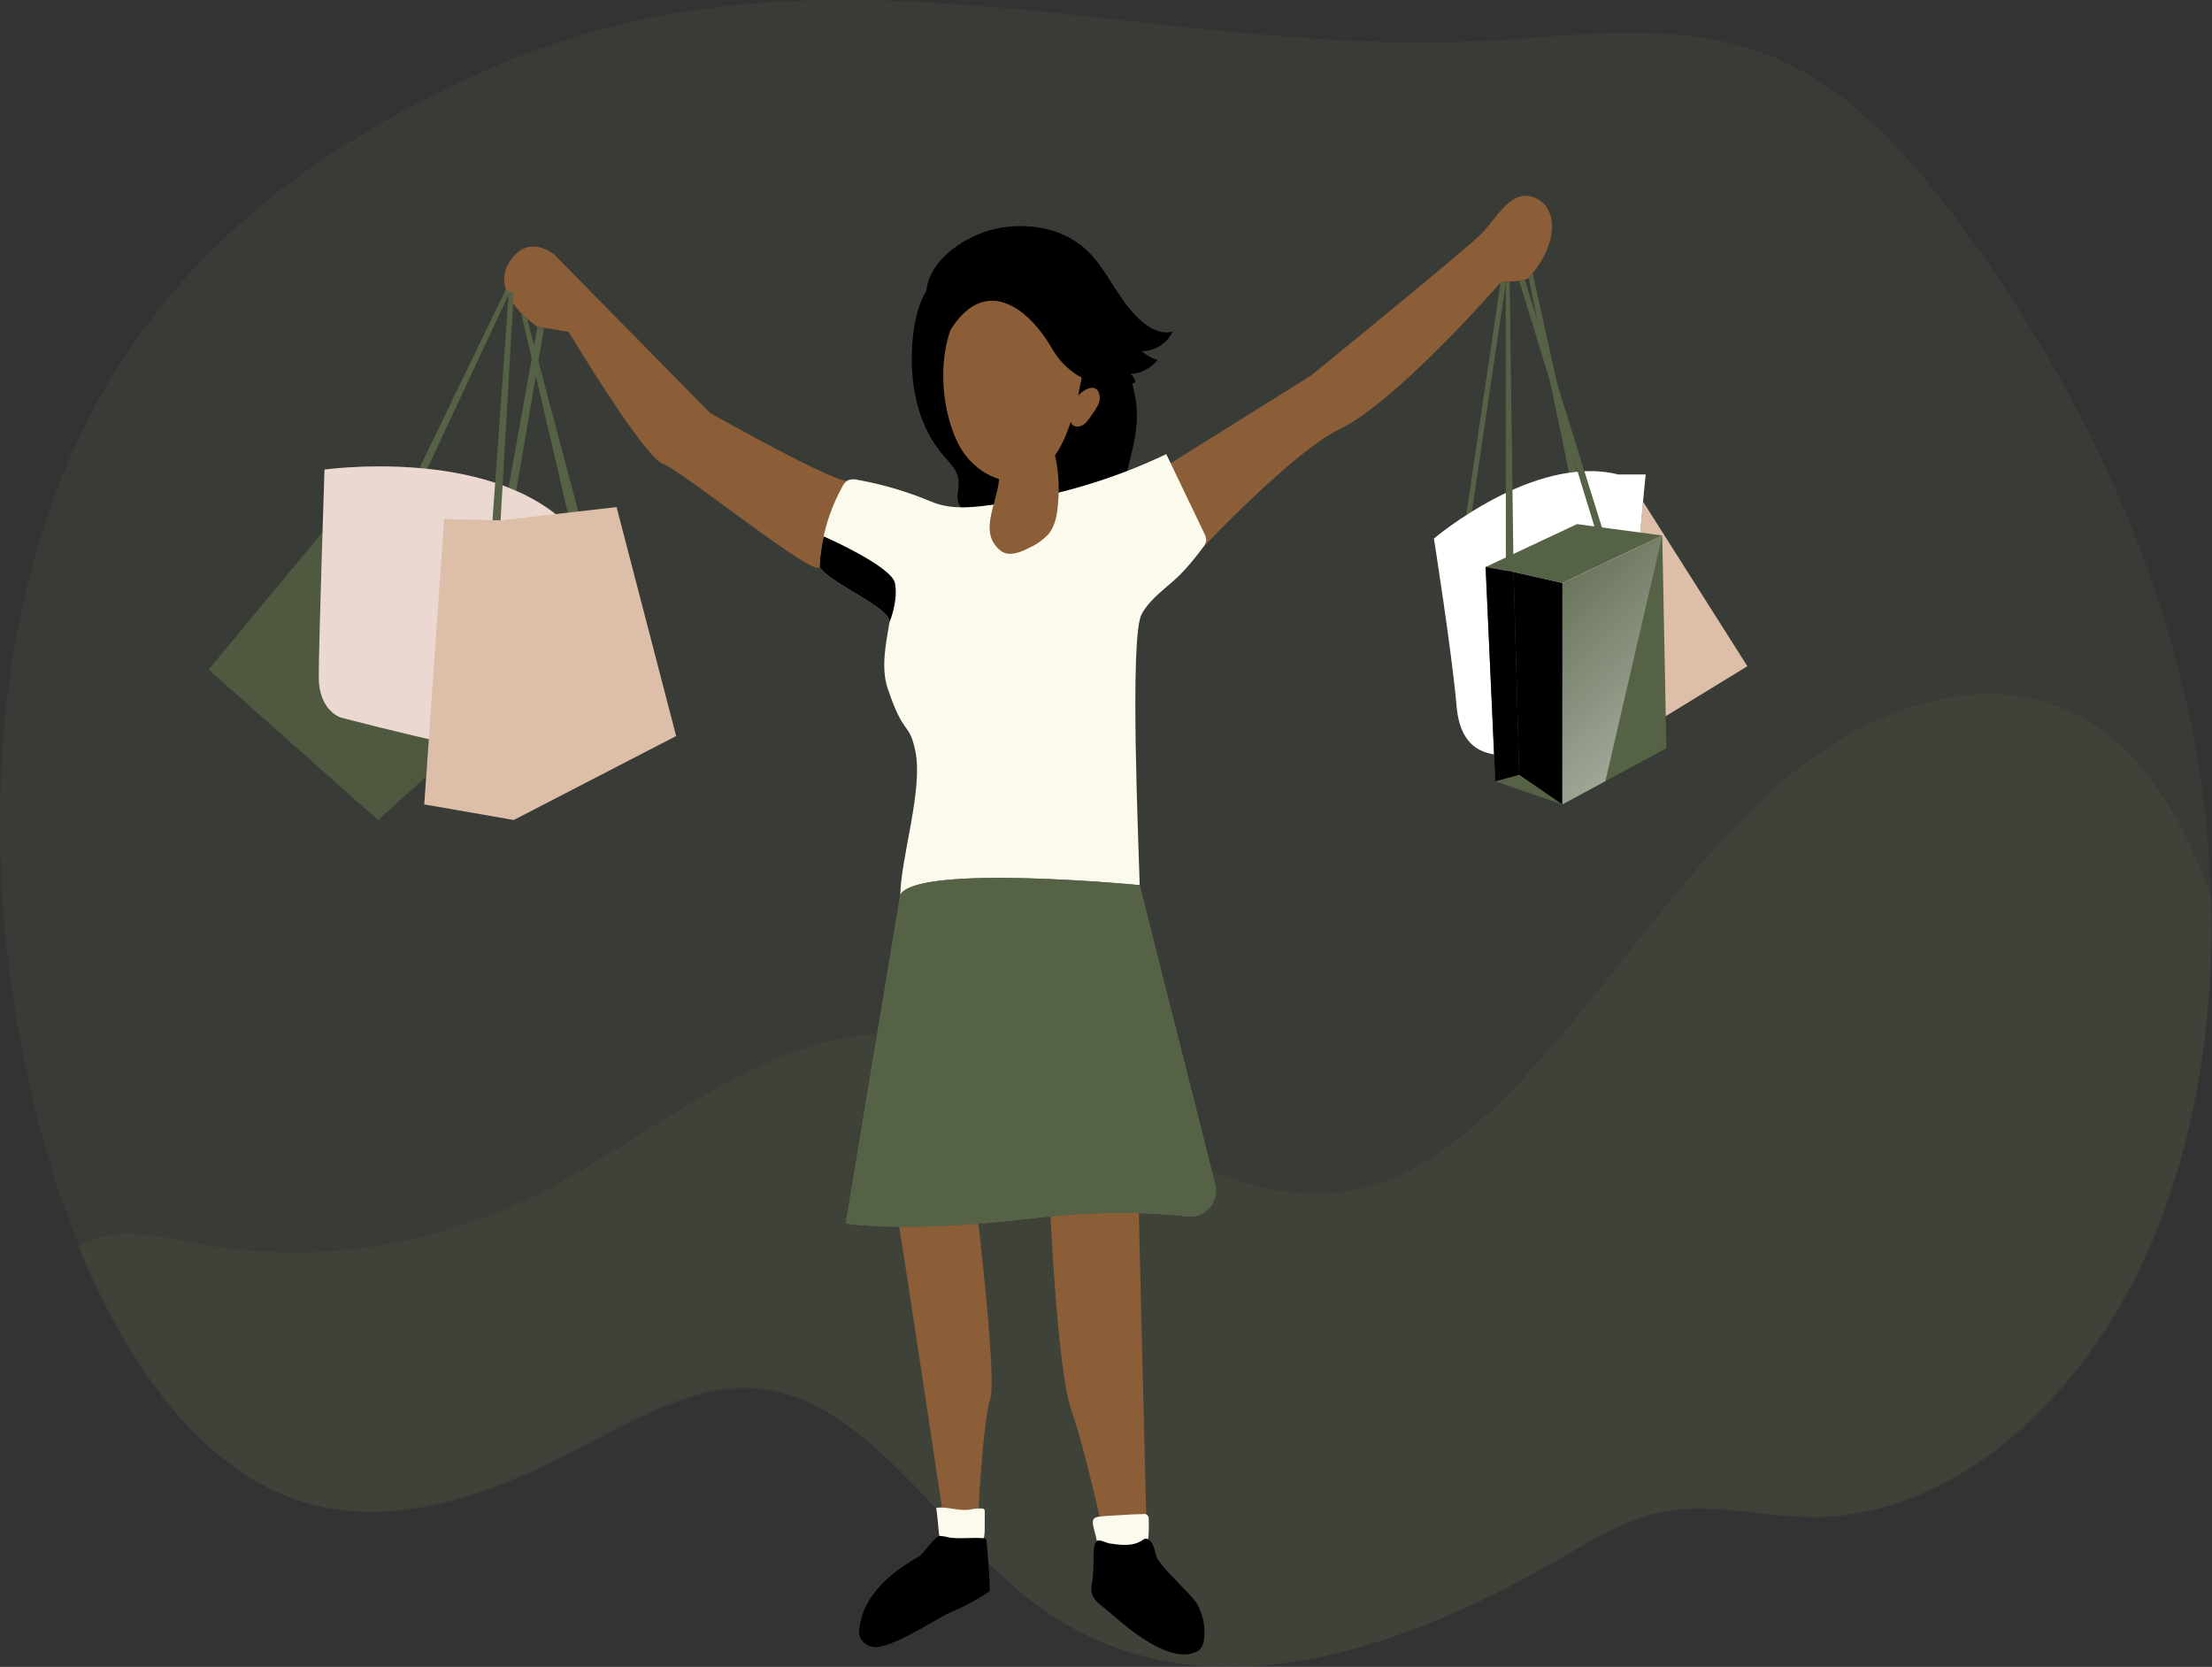 <svg width="353" height="266" viewBox="0 0 353 266" fill="none" xmlns="http://www.w3.org/2000/svg">
<rect x="0" y="0" width="353" height="266" fill="#333333" stroke="none"/>
<g clip-path="url(#clip0_3_8111)">
<path opacity="0.19" d="M343.666 197.779C332.939 223.48 311.642 242.332 289.062 242.152C280.95 242.081 272.79 239.702 264.775 241.461C259.224 242.691 254.005 245.878 248.815 248.867C222.3 264.209 190.29 274.757 165.184 255.86C150.459 244.774 139.058 224.189 122.161 221.846C111.662 220.392 101.551 226.515 91.753 231.613C77.653 238.948 62.06 244.478 47.384 239.379C31.945 233.992 20.481 217.897 12.834 199.314C10.917 194.667 9.225 189.87 7.768 184.951C-4.077 145.102 -3.251 97.039 16.345 62.684C31.14 36.687 54.594 21.354 78.187 10.94C132.348 -12.956 185.203 10.357 240.96 6.281C256.066 5.177 271.749 3.373 285.863 10.411C297.098 16.003 306.327 26.749 314.522 38.15C329.899 59.542 342.806 84.543 349.051 112.614C351.313 122.755 352.602 133.217 352.889 143.764C353.374 162.526 350.536 181.315 343.666 197.779Z" fill="#566246"/>
<path opacity="0.19" d="M343.661 197.394C332.92 223.24 311.597 242.198 288.989 242.018C280.867 241.946 272.697 239.553 264.672 241.323C259.114 242.56 253.889 245.764 248.692 248.771C222.145 264.199 190.095 274.806 164.958 255.803C150.215 244.654 138.8 223.953 121.882 221.597C111.37 220.135 101.247 226.292 91.437 231.419C77.319 238.795 61.708 244.356 47.013 239.228C31.555 233.812 20.077 217.625 12.42 198.938C18.277 195.453 25.281 197.295 31.763 198.486C51.397 202.071 71.412 198.638 89.658 188.556C109.036 177.777 129.261 159.893 151.327 166.411C172.865 172.73 193.305 194.307 216.343 189.883C224.924 188.24 232.698 182.408 239.611 175.619C255.084 160.417 267.298 140.041 283.271 125.741C299.244 111.441 321.616 104.301 337.714 118.366C344.564 124.351 349.316 133.306 352.887 143.111C353.381 161.942 350.539 180.837 343.661 197.394Z" fill="#566246"/>
<path d="M261.693 79.252L278.846 106.314L265.835 114.273L248.793 117.986L261.693 79.252Z" fill="#566246"/>
<path d="M261.693 79.252L278.846 106.314L265.835 114.273L248.793 117.986L261.693 79.252Z" fill="#DDBEA9"/>
<path d="M143.097 193.464C143.285 193.499 150.834 244.008 150.834 244.008C150.834 244.008 156.323 245.326 156.129 244.008C155.934 242.69 156.885 226.535 158.009 223.344C159.133 220.152 155.928 193.464 155.928 193.464H143.097Z" fill="#8B5E38"/>
<path d="M167.593 193.123C167.593 193.123 168.724 218.645 170.972 225.043C173.221 231.441 176.045 244.604 176.045 244.604H182.984L181.707 192.589C181.707 192.589 173.797 187.35 167.593 193.123Z" fill="#8B5E38"/>
<path d="M149.399 240.612C151.12 240.389 152.868 241.125 154.582 240.938C155.298 240.77 156.033 240.697 156.768 240.723C156.883 240.731 156.992 240.78 157.073 240.861C157.137 240.96 157.164 241.078 157.15 241.194V243.484C157.15 244.588 157.15 245.795 156.456 246.662C155.762 247.53 154.471 247.842 153.312 247.939C152.938 247.997 152.555 247.966 152.195 247.849C151.843 247.677 151.535 247.428 151.293 247.12C150.523 246.281 149.94 245.795 149.836 244.664C149.822 244.303 149.454 240.612 149.399 240.612Z" fill="#FCFAED"/>
<path d="M182.434 241.615C182.553 241.588 182.676 241.59 182.793 241.622C182.91 241.654 183.017 241.715 183.105 241.799C183.192 241.883 183.257 241.988 183.294 242.104C183.331 242.22 183.338 242.343 183.316 242.462C183.4 244.104 183.293 245.75 182.996 247.368C182.96 247.802 182.843 248.226 182.649 248.617C182.15 249.491 181.033 249.755 180.033 249.81C178.514 249.907 176.793 249.623 175.87 248.423C175.418 247.678 175.14 246.84 175.058 245.973C174.899 245.071 174.579 244.204 174.434 243.308C174.302 242.538 174.503 242.163 175.287 242.052C176.39 241.886 177.542 241.865 178.66 241.796C179.929 241.699 181.185 241.643 182.434 241.615Z" fill="#FCFAED"/>
<path d="M137.122 260.026C137.049 260.455 137.092 260.896 137.247 261.303C137.431 261.655 137.687 261.966 137.998 262.214C138.308 262.462 138.667 262.644 139.051 262.746C141.577 263.614 149.307 258.347 151.75 257.271C153.898 256.368 155.955 255.259 157.891 253.961C158.085 253.823 157.578 247.022 157.44 245.988C157.442 245.91 157.428 245.833 157.399 245.76C157.371 245.687 157.328 245.621 157.273 245.565C157.172 245.505 157.058 245.472 156.94 245.468C155.774 245.371 154.602 245.468 153.429 245.468C152.829 245.477 152.229 245.452 151.632 245.392C151.097 245.239 150.548 245.139 149.994 245.093C149.106 245.19 147.399 247.98 146.629 248.41C137.823 253.344 137.358 258.375 137.122 260.026Z" fill="black"/>
<path d="M174.357 252.075C174.188 252.734 174.132 253.416 174.19 254.094C174.392 255.142 175.301 255.891 176.154 256.537C177.715 257.709 186.223 266.21 191.17 263.476C191.481 263.264 191.723 262.964 191.864 262.615C192.045 262.217 192.151 261.789 192.177 261.352C192.352 259.451 191.937 257.542 190.99 255.884C190.143 254.427 185.064 249.979 184.55 248.376C184.238 247.405 184.141 246.218 183.274 245.67C183.157 245.585 183.016 245.539 182.871 245.538C182.652 245.567 182.446 245.661 182.281 245.809C180.769 246.822 178.812 246.558 177.077 246.308C176.571 246.232 175.495 245.614 175.079 245.892C174.461 246.322 174.537 248.043 174.51 248.668C174.526 249.805 174.475 250.943 174.357 252.075Z" fill="black"/>
<path d="M185.516 74.737C185.516 74.737 209.067 60.068 209.442 59.748C209.816 59.429 233.617 40.083 236.33 37.37C239.044 34.657 241.111 30.042 244.907 31.541C248.703 33.04 248.786 38.959 243.95 44.351C243.374 44.996 239.606 44.913 239.467 45.086C239.141 45.475 238.44 46.231 236.337 48.556C234.235 50.88 221.363 64.842 213.883 68.422C206.402 72.003 191.913 87.428 191.913 87.428L185.516 74.737Z" fill="#8B5E38"/>
<path d="M135.332 76.656C134.381 77.766 113.328 65.915 113.328 65.915L88.479 40.649C88.479 40.649 84.205 36.923 81.172 42.037C78.14 47.151 85.759 52.141 85.759 52.141L90.734 52.945C90.734 52.945 102.795 72.999 105.771 74.005C108.748 75.012 130.579 92.741 130.787 90.423C130.995 88.106 135.332 76.656 135.332 76.656Z" fill="#8B5E38"/>
<path d="M145.671 53.92C145.019 60.526 146.198 67.639 150.528 72.656C151.548 73.849 152.791 75.029 152.971 76.59C152.995 77.361 152.946 78.132 152.825 78.894C152.769 79.275 152.794 79.664 152.896 80.036C152.999 80.407 153.178 80.754 153.422 81.052C153.553 81.189 153.713 81.295 153.891 81.363C154.068 81.43 154.258 81.458 154.447 81.443C154.636 81.428 154.819 81.372 154.984 81.278C155.149 81.184 155.291 81.055 155.4 80.9L157.162 84.626C157.287 84.986 157.532 85.292 157.856 85.493C158.161 85.59 158.488 85.59 158.793 85.493C160.763 85.13 162.632 84.35 164.275 83.203C164.476 83.032 164.713 82.909 164.969 82.842C166.114 82.662 166.356 84.612 167.46 85.035C168.292 85.361 169.139 84.64 169.743 83.98L172.144 81.378C172.553 82.248 173.263 82.94 174.142 83.328C174.408 82.59 174.769 81.89 175.218 81.246C175.122 82.535 175.258 83.83 175.62 85.07L176.834 83.564C176.945 83.418 177.091 83.259 177.279 83.273C177.404 83.296 177.518 83.359 177.605 83.453L179.589 85.209C178.562 82.176 179.02 78.859 179.742 75.751C180.464 72.642 181.442 69.505 181.435 66.341C181.435 62.24 179.797 58.341 178.201 54.545C177.551 52.786 176.664 51.123 175.565 49.604C173.941 47.523 171.623 46.204 169.319 44.99C167.353 43.837 165.199 43.039 162.956 42.63C161.2 42.463 159.43 42.521 157.69 42.804C155.839 43.026 153.977 43.257 152.104 43.498C150.494 43.727 149.772 43.817 148.745 45.08C146.726 47.62 145.976 50.826 145.671 53.92Z" fill="black"/>
<path d="M175.461 63C175.567 63.573 175.477 64.165 175.204 64.68C174.931 65.19 174.62 65.68 174.274 66.144C174.003 66.586 173.694 67.004 173.351 67.393C173.004 67.787 172.521 68.034 171.998 68.087C170.042 68.149 170.805 64.874 171.457 63.847C172.172 62.647 174.871 60.593 175.461 63Z" fill="#8B5E38"/>
<path d="M172.756 64.354C172.91 64.125 173.043 63.881 173.151 63.626C173.26 63.367 173.447 63.149 173.685 63.001C173.804 62.93 173.943 62.901 174.08 62.919C174.218 62.937 174.345 63 174.442 63.098C174.664 63.376 174.518 63.792 174.345 64.084C173.942 64.778 173.956 65.902 173.325 66.415C173.005 66.632 172.66 66.809 172.298 66.943C171.842 67.055 171.366 67.055 170.91 66.943C170.722 66.804 171.146 65.867 171.125 65.631C171.104 65.395 171.125 65.048 171.201 64.937C171.278 64.826 171.611 64.937 171.749 64.937C171.948 64.914 172.14 64.851 172.313 64.751C172.486 64.65 172.637 64.515 172.756 64.354Z" fill="#8B5E38"/>
<path d="M51.474 84.908L33.3 106.856L60.328 130.873L68.009 123.934L70.584 87.066C70.681 86.039 51.474 84.908 51.474 84.908Z" fill="#566246"/>
<path d="M51.474 84.908L33.3 106.856L60.328 130.873L68.009 123.934L70.584 87.066C70.681 86.039 51.474 84.908 51.474 84.908Z" fill="url(#paint0_linear_3_8111)"/>
<path d="M192.496 86.263C192.42 86.702 192.217 87.109 191.913 87.435C190.789 88.989 189.55 90.458 188.208 91.828C186.126 93.847 183.566 95.471 182.185 98.017C180.214 101.66 181.734 135.266 181.879 141.255C181.921 142.969 155.324 144.03 143.666 142.761C143.819 136.606 147.337 125.892 146.074 119.862C145.054 115.004 144.284 117.738 141.647 109.821C140.564 106.587 141.369 102.687 141.945 99.322C142.327 97.053 132.119 92.952 130.787 90.44C130.867 88.805 131.086 87.18 131.439 85.583C132.042 82.845 133.03 80.208 134.375 77.748C134.571 77.29 134.902 76.903 135.325 76.638C135.835 76.45 136.392 76.43 136.914 76.583C140.931 77.308 144.857 78.472 148.621 80.052C152.146 81.523 155.809 80.892 159.522 80.392C168.746 79.15 177.72 76.477 186.119 72.468C188.136 76.677 190.153 80.885 192.17 85.09C192.382 85.445 192.495 85.85 192.496 86.263Z" fill="#FCFAED"/>
<path d="M192.497 86.264C192.42 86.703 192.218 87.111 191.914 87.437C190.789 88.991 189.551 90.459 188.208 91.829C186.126 93.848 183.566 95.472 182.185 98.019C180.214 101.662 181.734 135.268 181.88 141.256C181.914 142.741 161.972 143.733 149.051 143.15L170.715 141.492C170.715 141.492 179.902 109.253 177.598 100.662C175.517 92.898 184.537 83.877 190.144 80.893L192.177 85.133C192.38 85.476 192.49 85.866 192.497 86.264Z" fill="url(#paint1_linear_3_8111)"/>
<path d="M159.445 75.487C159.369 74.487 159.223 73.405 159.723 72.545C160.284 71.797 161.069 71.248 161.964 70.976C163.616 70.282 165.649 69.623 167.078 70.699C167.851 71.39 168.357 72.331 168.508 73.356C168.935 75.503 169.059 77.698 168.876 79.879C168.764 81.794 168.508 83.828 167.273 85.292C166.434 86.162 165.441 86.868 164.344 87.373C162.859 88.164 160.916 88.921 159.626 87.838C155.768 84.653 159.737 79.532 159.445 75.487Z" fill="#8B5E38"/>
<path d="M143.666 142.762L134.964 195.228C134.964 195.228 143.874 196.866 164.476 194.458C175.995 193.119 184.329 193.515 189.457 194.125C190.122 194.205 190.796 194.121 191.421 193.881C192.047 193.642 192.604 193.253 193.046 192.749C193.487 192.246 193.799 191.642 193.955 190.991C194.111 190.339 194.105 189.66 193.939 189.011L181.9 141.256C181.9 141.256 146.615 137.815 143.666 142.762Z" fill="#566246"/>
<path d="M189.436 194.125C187.319 193.869 184.655 193.66 181.442 193.591C175.773 193.489 170.105 193.779 164.476 194.458C143.874 196.866 134.964 195.229 134.964 195.229L143.666 142.762C145.532 139.626 160.382 139.862 171.006 140.452H171.137C176.612 140.757 180.935 141.145 181.74 141.236H181.879V141.277L182.067 142.027L193.905 188.99C194.074 189.639 194.083 190.32 193.929 190.973C193.776 191.626 193.466 192.232 193.026 192.737C192.585 193.243 192.028 193.634 191.403 193.876C190.777 194.118 190.102 194.203 189.436 194.125Z" fill="#566246"/>
<path d="M80.723 46.188L66.109 76.414H67.434L81.174 46.979C81.174 46.979 81.437 46.188 80.723 46.188Z" fill="#566246"/>
<path d="M81.172 77.714L85.759 52.171L86.821 52.345L82.31 78.762C82.31 78.762 81.249 79.678 81.172 77.714Z" fill="#566246"/>
<path d="M51.786 74.938C51.786 74.938 77.46 71.302 90.297 83.452L93.58 87.005L82.706 115.455C82.706 115.455 76.697 119.688 70.91 118.495C65.123 117.301 54.339 114.491 54.339 114.491C54.339 114.491 50.87 113.38 50.87 108.086C50.87 102.791 51.786 74.938 51.786 74.938Z" fill="#566246"/>
<path d="M51.786 74.938C51.786 74.938 77.46 71.302 90.297 83.452L93.58 87.005L82.706 115.455C82.706 115.455 76.697 119.688 70.91 118.495C65.123 117.301 54.339 114.491 54.339 114.491C54.339 114.491 50.87 113.38 50.87 108.086C50.87 102.791 51.786 74.938 51.786 74.938Z" fill="#EBD8D0"/>
<path d="M239.467 45.084L233.86 83.034H234.679L240.307 45.084H239.467Z" fill="#566246"/>
<path d="M243.951 44.354L250.453 75.726L251.667 75.511L244.589 43.584L243.951 44.354Z" fill="#566246"/>
<path d="M228.836 85.944C228.836 85.944 244.796 72.364 258.258 75.722H262.616C262.616 75.722 259.972 101.473 260.853 107.871C261.735 114.269 241.799 120.979 240.3 120.625C238.801 120.271 233.159 120.979 232.452 112.687C231.744 104.395 228.836 85.944 228.836 85.944Z" fill="#566246"/>
<path d="M228.836 85.944C228.836 85.944 244.796 72.364 258.258 75.722H262.616C262.616 75.722 259.972 101.473 260.853 107.871C261.735 114.269 241.799 120.979 240.3 120.625C238.801 120.271 233.159 120.979 232.452 112.687C231.744 104.395 228.836 85.944 228.836 85.944Z" fill="white"/>
<path d="M81.172 46.982L78.591 83.065H79.882L81.963 46.982C81.963 46.982 81.408 46.031 81.172 46.982Z" fill="#566246"/>
<path d="M83.165 49.976L90.743 82.388L92.373 81.93L84.123 50.892L83.165 49.976Z" fill="#566246"/>
<path d="M70.882 82.837L79.889 83.038L98.395 80.921L107.902 117.456L81.991 130.855L67.704 128.371L70.882 82.837Z" fill="#DDBEA9"/>
<path d="M81.991 130.856L79.889 83.039L70.882 82.838L67.704 128.372L81.991 130.856Z" fill="url(#paint2_linear_3_8111)"/>
<path d="M237.08 90.481L241.541 91.279L249.32 93.041L265.266 85.45L251.666 83.639L237.08 90.481Z" fill="#566246"/>
<path d="M237.08 90.481L241.541 91.279L249.32 93.041L265.266 85.45L251.666 83.639L237.08 90.481Z" fill="url(#paint3_linear_3_8111)"/>
<path d="M265.266 85.454L249.32 93.045L237.08 90.484L238.627 124.687L249.32 128.372L265.932 119.393L265.266 85.454Z" fill="#566246"/>
<path d="M153.062 71.079C155.04 74.778 159.308 77.609 163.381 76.505C166.413 75.68 168.536 72.925 169.834 70.066C170.949 67.424 171.777 64.669 172.304 61.85C172.894 59.151 173.415 56.361 172.901 53.648C172.314 51.021 170.808 48.691 168.653 47.077C166.499 45.464 163.839 44.674 161.153 44.849C149.093 46.015 148.712 62.919 153.062 71.079Z" fill="#8B5E38"/>
<path d="M158.967 36.493C163.866 35.452 169.376 36.334 173.109 39.644C176.842 42.953 178.57 48.428 182.574 51.593C183.864 52.613 185.564 53.383 187.14 52.897C186.702 53.821 186.016 54.605 185.158 55.16C184.3 55.715 183.304 56.02 182.282 56.041C182.953 56.727 183.805 57.208 184.739 57.428C184.221 58.096 183.564 58.643 182.814 59.031C182.064 59.419 181.239 59.639 180.395 59.677C180.816 60 181.102 60.467 181.2 60.988C179.514 61.856 177.494 61.772 175.649 61.377C174.089 61.036 172.615 60.382 171.317 59.452C170.018 58.523 168.924 57.338 168.099 55.971C164.144 48.984 157.218 43.87 151.695 52.627C149.974 51.482 148.142 50.163 147.858 48.123C147.053 42.072 153.888 37.569 158.967 36.493Z" fill="black"/>
<path d="M240.307 45.088V91.281H241.542L240.924 44.942L240.307 45.088Z" fill="#566246"/>
<path d="M242.443 44.804L255.031 85.946H256.197L243.325 44.651L242.443 44.804Z" fill="#566246"/>
<path d="M249.32 93.042V128.369L242.444 123.644L241.542 91.28L249.32 93.042Z" fill="url(#paint4_linear_3_8111)"/>
<path d="M238.627 124.682L242.444 123.641L241.541 91.278L237.08 90.48L238.627 124.682Z" fill="url(#paint5_linear_3_8111)"/>
<path d="M265.267 85.454L249.321 93.045V128.372L256.197 124.659L265.267 85.454Z" fill="url(#paint6_linear_3_8111)"/>
<path d="M141.945 99.331C142.327 97.062 132.119 92.961 130.787 90.449C130.867 88.814 131.086 87.189 131.439 85.591C131.439 85.591 142.223 90.303 142.813 93.037C143.402 95.771 141.945 99.331 141.945 99.331Z" fill="url(#paint7_linear_3_8111)"/>
<path d="M189.436 194.125C187.32 193.868 184.655 193.66 181.443 193.591L173.116 164.155C173.116 164.155 170.396 142.734 171.034 140.451H171.166L181.769 141.235H181.908V141.277L182.095 142.026L193.933 188.99C194.104 189.641 194.112 190.325 193.958 190.98C193.803 191.636 193.49 192.243 193.047 192.75C192.603 193.257 192.042 193.647 191.413 193.887C190.783 194.126 190.105 194.208 189.436 194.125Z" fill="url(#paint8_linear_3_8111)"/>
</g>
<defs>
<linearGradient id="paint0_linear_3_8111" x1="1919.5" y1="10317.5" x2="4063.57" y2="9876.85" gradientUnits="userSpaceOnUse">
<stop stop-opacity="0"/>
<stop offset="0.88" stop-opacity="0.8"/>
<stop offset="0.97"/>
</linearGradient>
<linearGradient id="paint1_linear_3_8111" x1="9201.36" y1="12670.5" x2="14585.9" y2="14512.6" gradientUnits="userSpaceOnUse">
<stop stop-opacity="0"/>
<stop offset="0.88" stop-opacity="0.8"/>
<stop offset="0.97"/>
</linearGradient>
<linearGradient id="paint2_linear_3_8111" x1="1139.56" y1="6496.17" x2="2425.83" y2="6690.49" gradientUnits="userSpaceOnUse">
<stop stop-opacity="0"/>
<stop offset="0.88" stop-opacity="0.8"/>
<stop offset="0.97"/>
</linearGradient>
<linearGradient id="paint3_linear_3_8111" x1="10439.7" y1="1015.51" x2="10439.7" y2="1428.56" gradientUnits="userSpaceOnUse">
<stop stop-opacity="0"/>
<stop offset="0.88" stop-opacity="0.8"/>
<stop offset="0.97"/>
</linearGradient>
<linearGradient id="paint4_linear_3_8111" x1="3139.49" y1="5569.75" x2="2779.26" y2="5600.61" gradientUnits="userSpaceOnUse">
<stop stop-opacity="0"/>
<stop offset="0.88" stop-opacity="0.8"/>
<stop offset="0.97"/>
</linearGradient>
<linearGradient id="paint5_linear_3_8111" x1="2158.43" y1="4960.6" x2="1931.16" y2="4986.02" gradientUnits="userSpaceOnUse">
<stop stop-opacity="0"/>
<stop offset="0.88" stop-opacity="0.8"/>
<stop offset="0.97"/>
</linearGradient>
<linearGradient id="paint6_linear_3_8111" x1="239.127" y1="87.924" x2="299.691" y2="151.229" gradientUnits="userSpaceOnUse">
<stop stop-color="white" stop-opacity="0"/>
<stop offset="0.84" stop-color="white" stop-opacity="0.84"/>
<stop offset="0.97" stop-color="white"/>
</linearGradient>
<linearGradient id="paint7_linear_3_8111" x1="2783.82" y1="2575.16" x2="2278.84" y2="2836.18" gradientUnits="userSpaceOnUse">
<stop stop-opacity="0"/>
<stop offset="0.88" stop-opacity="0.8"/>
<stop offset="0.97"/>
</linearGradient>
<linearGradient id="paint8_linear_3_8111" x1="5277.94" y1="16396.5" x2="6708.41" y2="16358.2" gradientUnits="userSpaceOnUse">
<stop stop-opacity="0"/>
<stop offset="0.88" stop-opacity="0.8"/>
<stop offset="0.97"/>
</linearGradient>
<clipPath id="clip0_3_8111">
<rect width="352.928" height="266" fill="white"/>
</clipPath>
</defs>
</svg>
